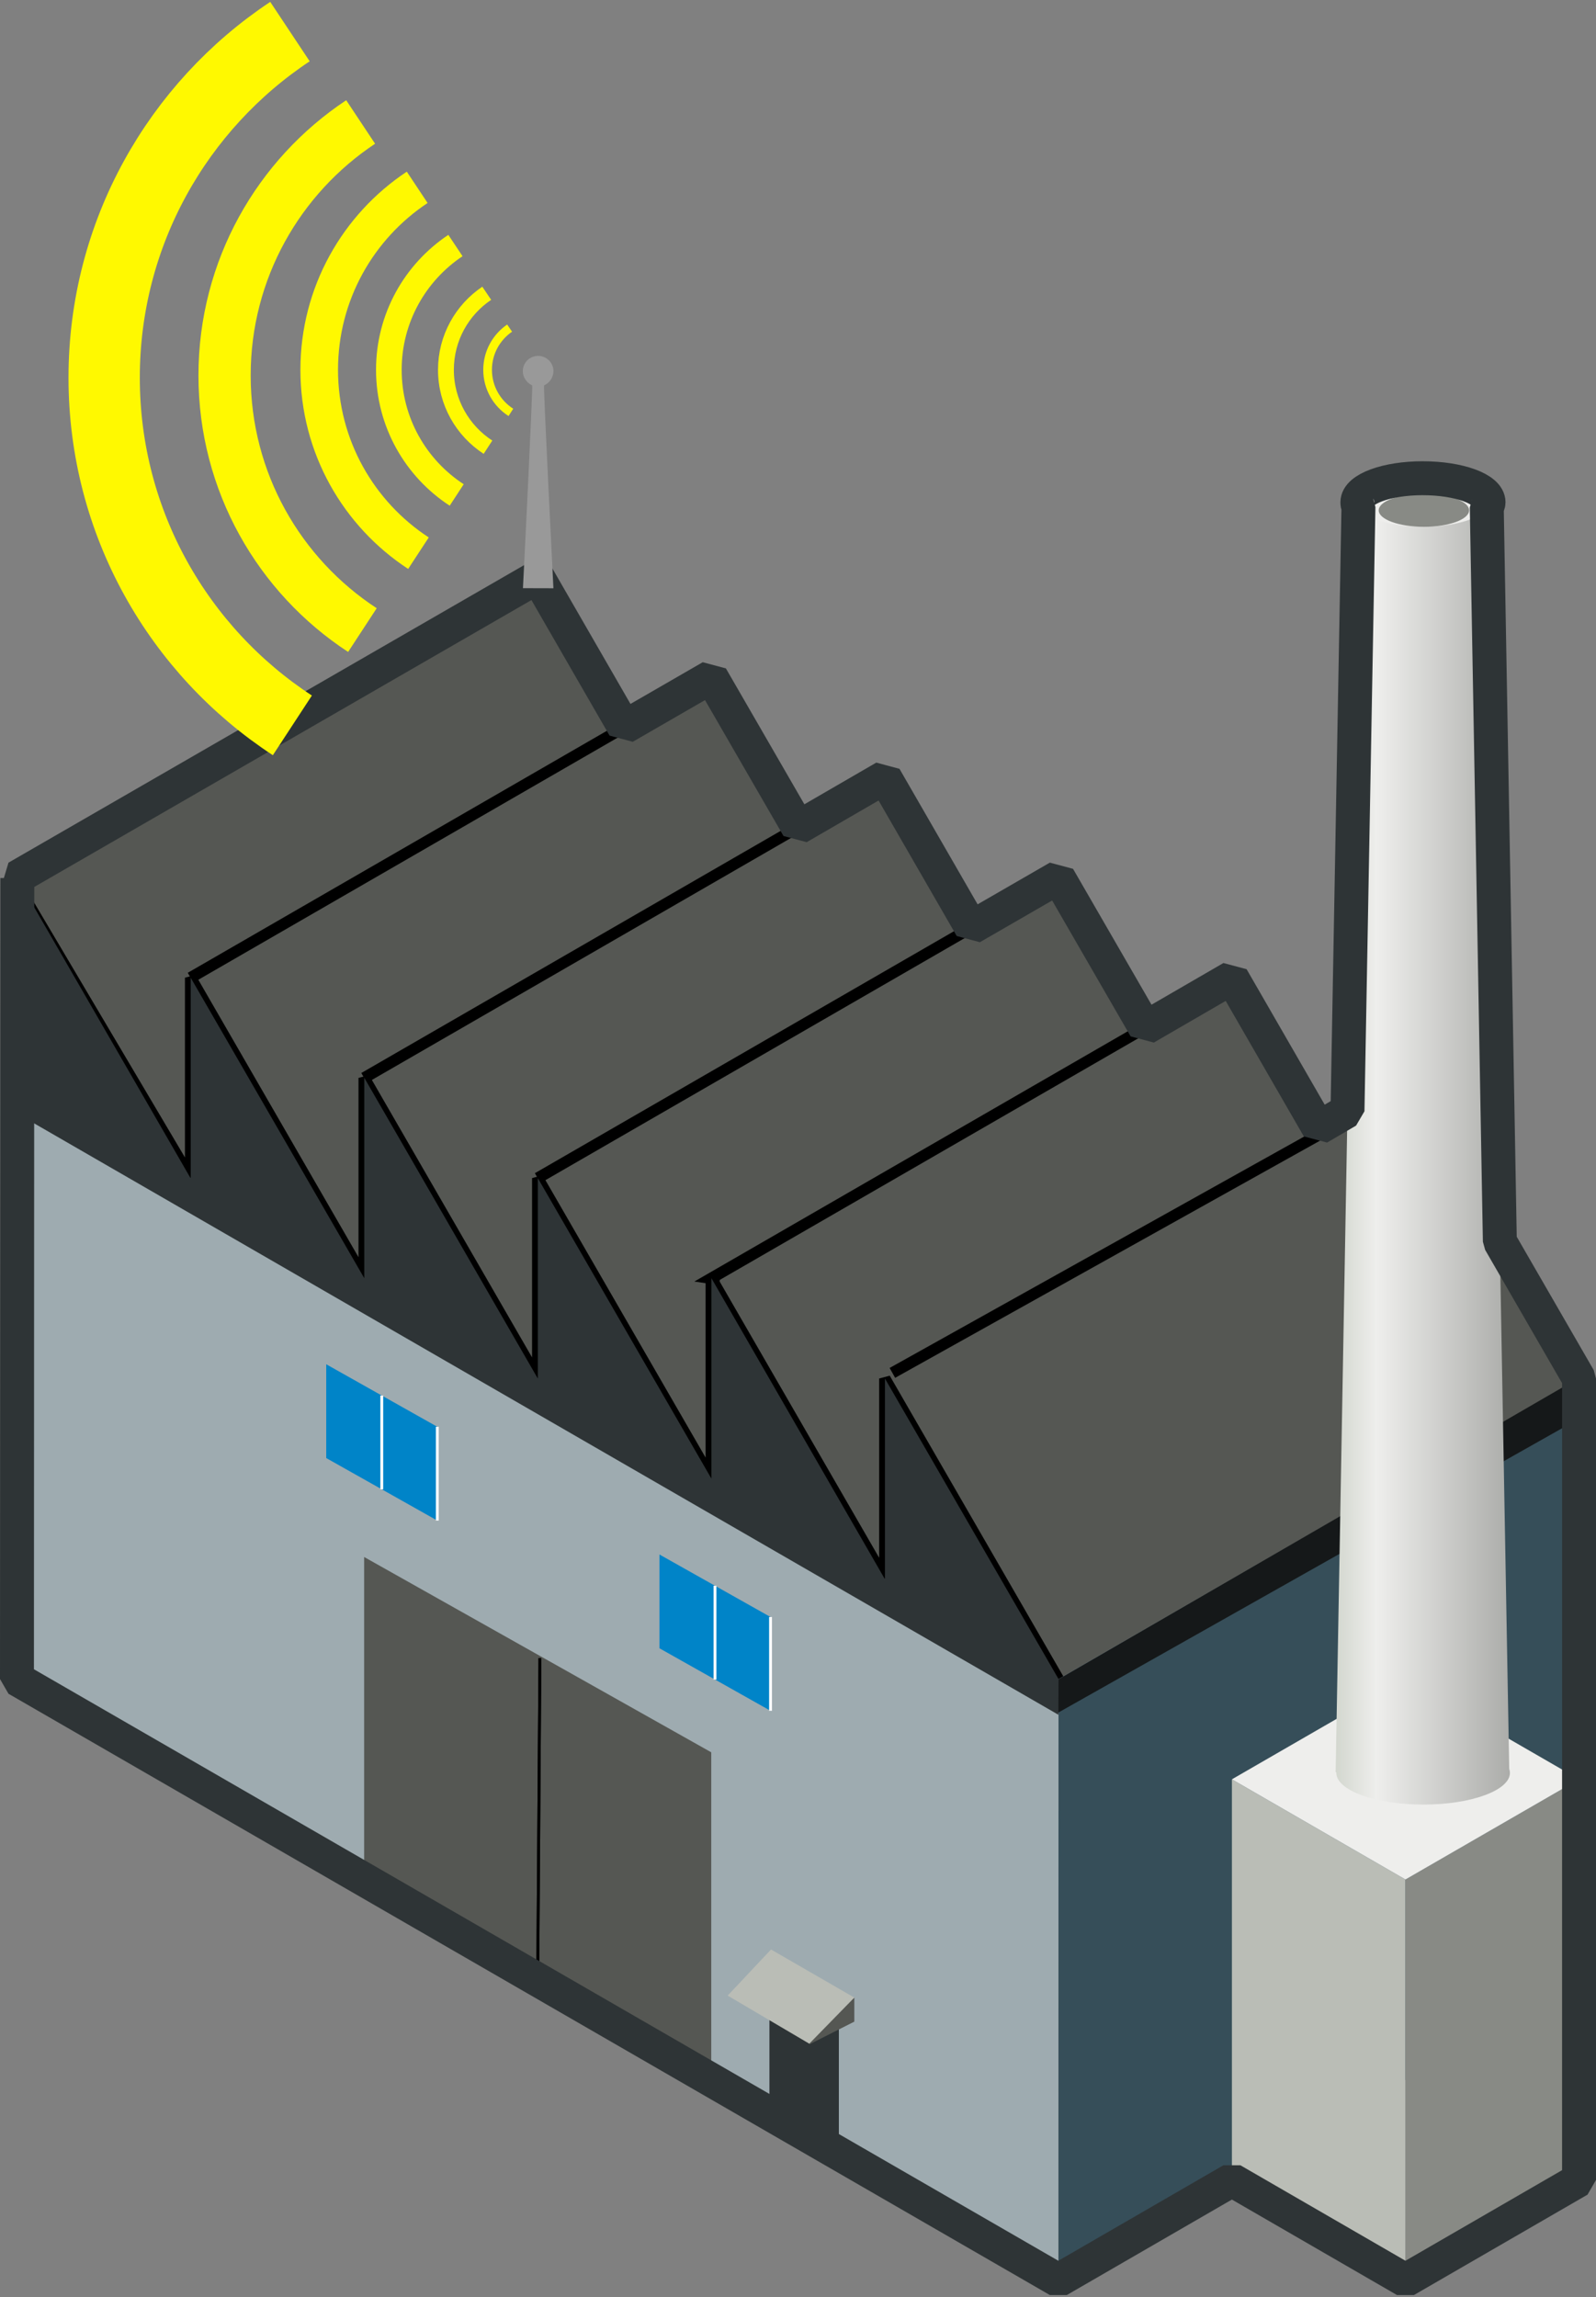 <?xml version="1.0" encoding="UTF-8" standalone="no"?>
<!-- Created with Inkscape (http://www.inkscape.org/) -->

<svg
   xmlns:dc="http://purl.org/dc/elements/1.1/"
   xmlns:cc="http://creativecommons.org/ns#"
   xmlns:rdf="http://www.w3.org/1999/02/22-rdf-syntax-ns#"
   xmlns:svg="http://www.w3.org/2000/svg"
   xmlns="http://www.w3.org/2000/svg"
   xmlns:xlink="http://www.w3.org/1999/xlink"
   xmlns:sodipodi="http://sodipodi.sourceforge.net/DTD/sodipodi-0.dtd"
   xmlns:inkscape="http://www.inkscape.org/namespaces/inkscape"
   width="141.094"
   height="203.089"
   id="svg10864"
   version="1.1"
   inkscape:version="0.47 r22583"
   sodipodi:docname="factory.svg">
  <rect width="100%" height="100%" fill="#808080" stroke="none"/>
  <defs
     id="defs10866">
    <inkscape:perspective
       sodipodi:type="inkscape:persp3d"
       inkscape:vp_x="0 : 526.18109 : 1"
       inkscape:vp_y="0 : 1000 : 0"
       inkscape:vp_z="744.09448 : 526.18109 : 1"
       inkscape:persp3d-origin="372.04724 : 350.78739 : 1"
       id="perspective10872" />
    <inkscape:perspective
       id="perspective10813"
       inkscape:persp3d-origin="0.5 : 0.33333333 : 1"
       inkscape:vp_z="1 : 0.5 : 1"
       inkscape:vp_y="0 : 1000 : 0"
       inkscape:vp_x="0 : 0.5 : 1"
       sodipodi:type="inkscape:persp3d" />
    <linearGradient
       inkscape:collect="always"
       xlink:href="#linearGradient40231"
       id="linearGradient40237"
       x1="-245.488"
       y1="432.283"
       x2="-214.802"
       y2="432.283"
       gradientUnits="userSpaceOnUse"
       gradientTransform="matrix(1,0,0,0.784,-2.828,112.43)" />
    <linearGradient
       id="linearGradient40231">
      <stop
         style="stop-color:#d3d7cf;stop-opacity:1"
         offset="0"
         id="stop40233" />
      <stop
         id="stop40239"
         offset="0.118"
         style="stop-color:#eeeeec;stop-opacity:1" />
      <stop
         style="stop-color:#555753;stop-opacity:1"
         offset="1"
         id="stop40235" />
    </linearGradient>
    <inkscape:perspective
       id="perspective9554"
       inkscape:persp3d-origin="0.5 : 0.33333333 : 1"
       inkscape:vp_z="1 : 0.5 : 1"
       inkscape:vp_y="0 : 1000 : 0"
       inkscape:vp_x="0 : 0.5 : 1"
       sodipodi:type="inkscape:persp3d" />
  </defs>
  <sodipodi:namedview
     id="base"
     pagecolor="#ffffff"
     bordercolor="#666666"
     borderopacity="1.0"
     inkscape:pageopacity="0.0"
     inkscape:pageshadow="2"
     inkscape:zoom="3.959798"
     inkscape:cx="32.048673"
     inkscape:cy="115.18453"
     inkscape:document-units="px"
     inkscape:current-layer="layer1"
     showgrid="false"
     inkscape:window-width="1280"
     inkscape:window-height="999"
     inkscape:window-x="0"
     inkscape:window-y="0"
     inkscape:window-maximized="1" />
  <g
     inkscape:label="Capa 1"
     inkscape:groupmode="layer"
     id="layer1"
     transform="translate(-446.596,-547.573)">
    <path
       id="path39383"
       d="m 586.189,722.586 -46.029,26.575 0,-53.15 46.029,-26.575 0,53.15 z"
       style="fill:#364e59;fill-opacity:1;stroke:none"
       sodipodi:nodetypes="ccccc" />
    <path
       style="fill:#555753;stroke:none"
       d="m 448.102,625.146 46.029,-26.575 15.343,26.575 -46.029,26.575 -15.343,-26.575 z"
       id="path5471" />
    <path
       id="path5473"
       d="m 463.445,634.004 46.029,-26.575 15.343,26.575 -46.029,26.575 -15.343,-26.575 z"
       style="fill:#555753;stroke:none" />
    <path
       style="fill:#555753;stroke:none"
       d="m 478.788,642.862 46.029,-26.575 15.343,26.575 -46.029,26.575 -15.343,-26.575 z"
       id="path5475" />
    <path
       id="path5477"
       d="m 494.131,651.72 46.029,-26.575 15.343,26.575 -46.029,26.575 -15.343,-26.575 z"
       style="fill:#555753;stroke:none" />
    <path
       style="fill:#555753;stroke:none"
       d="m 509.474,660.579 46.029,-26.575 15.343,26.575 -46.029,26.575 -15.343,-26.575 z"
       id="path5479" />
    <path
       id="path5481"
       d="m 524.817,669.437 46.029,-26.575 15.343,26.575 -46.029,26.575 -15.343,-26.575 z"
       style="fill:#555753;stroke:none" />
    <path
       style="fill:#9eabb0;stroke:none"
       d="m 448.112,625.16 0,17.688 -0.014,53.158 92.062,53.156 0.014,-53.158 -15.344,-26.562 0,17.688 -0.031,0 -15.312,-26.562 0,17.719 -15.344,-26.562 0,17.719 -15.344,-26.594 0,17.719 -15.344,-26.562 0,17.688 -0.031,0 -15.312,-26.531 z"
       id="path39379"
       sodipodi:nodetypes="cccccccccccccccccc" />
    <path
       style="fill:#babdb6;stroke:none"
       d="m 570.846,749.161 -15.343,-8.858 0,-35.433 15.343,8.858 0,35.433 z"
       id="path5483" />
    <path
       id="path5485"
       d="m 570.846,749.161 15.343,-8.858 0,-35.433 -15.343,8.858 0,35.433 z"
       style="fill:#888a85;stroke:none" />
    <path
       style="fill:#151819;fill-opacity:1;stroke:none"
       d="m 540.112,696.066 45.75,-26.5 -0.25,3.75 -45.625,25.75 0.125,-3 z"
       id="path5966" />
    <path
       style="fill:#eeeeec;stroke:none"
       d="m 555.503,704.87 15.343,-8.858 15.343,8.858 -15.343,8.858 -15.343,-8.858 z"
       id="path5487"
       sodipodi:nodetypes="ccccc" />
    <g
       id="g40252"
       transform="matrix(1,0,0,0.805,813.002,284.949)"
       style="stroke:none">
      <path
         id="rect40229"
         d="m -246.328,381.946 -2,138.917 0.062,0 c -0.001,0.025 0,0.048 0,0.073 0,1.918 3.451,3.48 7.688,3.48 4.237,0 7.656,-1.562 7.656,-3.48 0,-0.152 -0.021,-0.294 -0.062,-0.441 l -2,-138.549 -13.344,0 2,10e-6 z"
         style="fill:url(#linearGradient40237);fill-opacity:1;stroke:none"
         sodipodi:nodetypes="cccssscccc" />
      <path
         transform="matrix(0.756,0,0,0.593,-58.505,581.952)"
         d="m -233.213,-338.091 c 0,2.446 -3.435,4.429 -7.671,4.429 -4.237,0 -7.671,-1.983 -7.671,-4.429 0,-2.446 3.435,-4.429 7.671,-4.429 4.237,0 7.671,1.983 7.671,4.429 z"
         sodipodi:ry="4.4291339"
         sodipodi:rx="7.6714849"
         sodipodi:cy="-338.09055"
         sodipodi:cx="-240.88463"
         id="path40241"
         style="fill:#eeeeec;fill-opacity:1;stroke:none"
         sodipodi:type="arc" />
      <path
         sodipodi:type="arc"
         style="fill:#888a85;fill-opacity:1;stroke:none"
         id="path5489"
         sodipodi:cx="-240.88463"
         sodipodi:cy="-338.09055"
         sodipodi:rx="7.6714849"
         sodipodi:ry="4.4291339"
         d="m -233.213,-338.091 c 0,2.446 -3.435,4.429 -7.671,4.429 -4.237,0 -7.671,-1.983 -7.671,-4.429 0,-2.446 3.435,-4.429 7.671,-4.429 4.237,0 7.671,1.983 7.671,4.429 z"
         transform="matrix(0.521,0,0,0.409,-115.025,520.562)" />
    </g>
    <path
       style="fill:none;stroke:#000000;stroke-width:1px;stroke-linecap:butt;stroke-linejoin:miter;stroke-opacity:1"
       d="m 463.445,634.004 46.029,-26.575"
       id="path5529" />
    <path
       style="fill:none;stroke:#000000;stroke-width:1px;stroke-linecap:butt;stroke-linejoin:miter;stroke-opacity:1"
       d="m 478.788,642.862 46.029,-26.575"
       id="path5531" />
    <path
       style="fill:none;stroke:#000000;stroke-width:1px;stroke-linecap:butt;stroke-linejoin:miter;stroke-opacity:1"
       d="m 494.131,651.72 46.029,-26.575"
       id="path5533" />
    <path
       style="fill:none;stroke:#000000;stroke-width:1px;stroke-linecap:butt;stroke-linejoin:miter;stroke-opacity:1"
       d="m 510.237,660.691 -0.762,-0.112 46.029,-26.575"
       id="path5535" />
    <path
       style="fill:none;stroke:#000000;stroke-width:1px;stroke-linecap:butt;stroke-linejoin:miter;stroke-opacity:1"
       d="m 525.487,668.941 38.016,-21.22"
       id="path5537"
       sodipodi:nodetypes="cc" />
    <path
       style="fill:none;stroke:#000000;stroke-width:1px;stroke-linecap:butt;stroke-linejoin:bevel;stroke-opacity:1"
       d="m 448.487,626.441 14.959,25.28 0,-17.717 15.343,26.575 0,-17.717 15.343,26.575 0,-17.717 15.343,26.575 0,-17.717 15.343,26.575 0,-17.717 15.343,26.575"
       id="path5539" />
    <g
       style="fill:#0084c8;stroke-width:1.25;stroke-miterlimit:4;stroke-dasharray:none"
       id="g5684"
       transform="matrix(0.16,0,0,0.156,450.887,650.489)">
      <path
         id="path5686"
         d="m 184.116,131.102 0,53.15 30.686,17.717 0,-53.15 -30.686,-17.717 z"
         style="fill:#0084c8;fill-opacity:1;stroke:none"
         sodipodi:nodetypes="ccccc" />
      <path
         style="fill:#0084c8;stroke:#ffffff;stroke-width:1.583;stroke-linecap:butt;stroke-linejoin:miter;stroke-miterlimit:4;stroke-opacity:1;stroke-dasharray:none"
         d="m 214.802,148.819 0,53.15"
         id="path5688" />
    </g>
    <g
       style="fill:#0084c8;stroke-width:1.25;stroke-miterlimit:4;stroke-dasharray:none"
       id="g5690"
       transform="matrix(0.16,0,0,0.156,445.978,647.727)">
      <path
         id="path5692"
         d="m 184.116,131.102 0,53.15 30.686,17.717 0,-53.15 -30.686,-17.717 z"
         style="fill:#0084c8;fill-opacity:1;stroke:none"
         sodipodi:nodetypes="ccccc" />
      <path
         style="fill:#0084c8;stroke:#ffffff;stroke-width:1.583;stroke-linecap:butt;stroke-linejoin:miter;stroke-miterlimit:4;stroke-opacity:1;stroke-dasharray:none"
         d="m 214.802,148.819 0,53.15"
         id="path5694" />
    </g>
    <g
       id="g5794"
       transform="matrix(0.16,0,0,0.156,480.346,667.306)"
       style="fill:#0084c8">
      <path
         id="path5796"
         d="m 184.116,131.102 0,53.15 30.686,17.717 0,-53.15 -30.686,-17.717 z"
         style="fill:#0084c8;fill-opacity:1;stroke:none"
         sodipodi:nodetypes="ccccc" />
      <path
         style="fill:#0084c8;stroke:#ffffff;stroke-width:1.583;stroke-linecap:butt;stroke-linejoin:miter;stroke-miterlimit:4;stroke-opacity:1;stroke-dasharray:none"
         d="m 214.802,148.819 0,53.15"
         id="path5798" />
    </g>
    <g
       transform="matrix(0.16,0,0,0.156,475.436,664.543)"
       id="g5800"
       style="fill:#0084c8;stroke-width:1.25;stroke-miterlimit:4;stroke-dasharray:none">
      <path
         sodipodi:nodetypes="ccccc"
         style="fill:#0084c8;fill-opacity:1;stroke:none"
         d="m 184.116,131.102 0,53.15 30.686,17.717 0,-53.15 -30.686,-17.717 z"
         id="path5802" />
      <path
         id="path5804"
         d="m 214.802,148.819 0,53.15"
         style="fill:#0084c8;stroke:#ffffff;stroke-width:1.583;stroke-linecap:butt;stroke-linejoin:miter;stroke-miterlimit:4;stroke-opacity:1;stroke-dasharray:none" />
    </g>
    <path
       sodipodi:nodetypes="ccccc"
       id="path5806"
       d="m 478.788,714.178 -10e-6,-28.961 30.686,17.266 0,28.961 -30.686,-17.266 z"
       style="fill:#555753;stroke:none" />
    <path
       id="path5808"
       d="m 494.327,694.162 -0.195,28.65"
       style="fill:none;stroke:#000000;stroke-width:0.25;stroke-linecap:butt;stroke-linejoin:miter;stroke-miterlimit:4;stroke-opacity:1;stroke-dasharray:none" />
    <path
       style="fill:none;stroke:#000000;stroke-width:0.25;stroke-linecap:butt;stroke-linejoin:miter;stroke-miterlimit:4;stroke-opacity:1;stroke-dasharray:none"
       d="m 494.327,694.162 -0.195,28.65"
       id="path5810" />
    <path
       sodipodi:nodetypes="ccccc"
       style="fill:#2e3436;fill-opacity:1;stroke:none"
       d="m 514.618,722.802 0,10.63 6.137,3.543 0,-10.63 -6.137,-3.543 z"
       id="path5822" />
    <path
       sodipodi:nodetypes="ccccc"
       id="path5830"
       d="m 522.122,724.166 0,2.126 -3.982,2.013 0.3,-2.013 3.682,-2.126 z"
       style="fill:#555753;fill-opacity:1;stroke:none" />
    <path
       sodipodi:nodetypes="ccccc"
       id="path5834"
       d="m 522.122,724.166 -3.982,4.076 -7.215,-4.252 3.832,-4.076 7.365,4.252 z"
       style="fill:#babdb6;stroke:none" />
    <path
       style="fill:none;stroke:#2e3436;stroke-width:3;stroke-linejoin:bevel;stroke-miterlimit:4;stroke-dasharray:none"
       d="m 572.377,589.849 c -3.203,0 -5.781,0.958 -5.781,2.125 0,0.146 0.017,0.269 0.094,0.406 l -0.969,53.406 -2.562,1.5 -7.656,-13.281 -7.656,4.438 -7.688,-13.312 -7.688,4.438 -7.656,-13.281 -7.656,4.438 -7.688,-13.312 -7.688,4.438 -7.656,-13.281 -46.031,26.562 0.031,0.062 -0.031,70.812 92.062,53.156 15.344,-8.875 15.344,8.875 15.344,-8.875 0,-17.719 0,-53.125 -7,-12.125 -1.156,-64.906 c 0.09,-0.148 0.156,-0.28 0.156,-0.438 0,-1.167 -2.609,-2.125 -5.812,-2.125 l 5e-5,0 z"
       id="path5491"
       sodipodi:nodetypes="cscccccccccccccccccccccccscc" />
    <path
       sodipodi:nodetypes="ccccccccccccccccccc"
       id="path5949"
       d="m 448.112,625.16 0,17.688 -0.014,3.158 92.062,53.156 0.014,-3.158 -15.344,-26.562 0,17.688 -0.031,0 -15.312,-26.562 0,17.719 -15.344,-26.562 0,17.719 -15.344,-26.594 0,17.719 -15.344,-26.562 0,17.688 -0.031,0 -15.312,-26.531 -1e-4,0 z"
       style="fill:#2e3436;stroke:none" />
    <g
       id="layer1-3"
       inkscape:label="Layer 1"
       transform="matrix(-0.045,0,0,0.045,481.579,570.948)">
      <g
         transform="matrix(0.839,0,0,0.839,1669.911,1519.816)"
         id="layer1-7"
         inkscape:label="Layer 1">
        <g
           transform="matrix(0.254,0,0,0.254,-1643.3,-1554.021)"
           id="g2386">
          <path
             style="fill:none;stroke:#fff900;stroke-width:346.667;stroke-linecap:butt;stroke-linejoin:round;stroke-miterlimit:4;stroke-opacity:1;stroke-dasharray:none"
             d="m -1564.347,-1724.175 c 544.386,361.447 903.249,980.051 903.249,1682.471 l 0,0 0,0 c 0,707.449 -364.019,1329.876 -914.968,1690.194"
             id="path9375" />
          <path
             style="fill:none;stroke:#fff900;stroke-width:236.384;stroke-linecap:butt;stroke-linejoin:round;stroke-miterlimit:4;stroke-opacity:1;stroke-dasharray:none"
             d="m -1916.971,-1187.59 c 370.064,246.652 613.871,667.797 613.871,1145.886 l 0,0 0,0 c 0,483.094 -248.938,908.046 -625.534,1153.575"
             id="path9380" />
          <path
             style="fill:none;stroke:#fff900;stroke-width:145.989;stroke-linecap:butt;stroke-linejoin:round;stroke-miterlimit:4;stroke-opacity:1;stroke-dasharray:none"
             d="m -2205.511,-747.423 c 226.898,152.596 376.18,411.724 376.18,705.72 l 0,0 0,0 c 0,298.873 -154.277,561.713 -387.538,713.227"
             id="path9385" />
          <path
             style="fill:none;stroke:#fff900;stroke-width:80;stroke-linecap:butt;stroke-linejoin:round;stroke-miterlimit:4;stroke-opacity:1;stroke-dasharray:none"
             d="m -2416.408,-426.249 c 122.531,83.895 202.929,224.831 202.929,384.545 l 0,0 0,0 c 0,164.729 -85.526,309.483 -214.596,392.279"
             id="path9390" />
          <path
             style="fill:#999999;fill-opacity:1;stroke:none"
             d="m -2537.765,-28.847 c -1.47,57.939 -34.869,106.09 -86.395,130.309 -8.459,3.58 81.463,1811.725 84.886,1869.674 -135.516,0.494 -138.754,0.193 -280.85,0.765 2.413,-57.949 94.356,-1866.859 85.897,-1870.439 -52.899,-24.014 -84.09,-73.331 -86.395,-130.309 0,-78.069 63.36,-141.429 141.429,-141.429 78.069,0 141.429,63.36 141.429,141.429 z"
             id="path2385"
             sodipodi:nodetypes="ccccccsc" />
          <path
             id="path9542"
             d="M -1043.077,-2326.556 C -287.03,-1824.576 211.362,-965.454 211.362,10.073 l 0,0 0,0 c 0,982.51 -505.552,1846.942 -1270.715,2347.354"
             style="fill:none;stroke:#fff900;stroke-width:481.453;stroke-linecap:butt;stroke-linejoin:round;stroke-miterlimit:4;stroke-opacity:1;stroke-dasharray:none" />
          <path
             style="fill:none;stroke:#fff900;stroke-width:657.385;stroke-linecap:butt;stroke-linejoin:round;stroke-miterlimit:4;stroke-opacity:1;stroke-dasharray:none"
             d="M -391.452,-3159.798 C 640.869,-2474.384 1321.382,-1301.323 1321.382,30.679 l 0,0 0,0 c 0,1341.537 -690.29,2521.849 -1735.057,3205.121"
             id="path9544" />
        </g>
      </g>
    </g>
  </g>
</svg>

